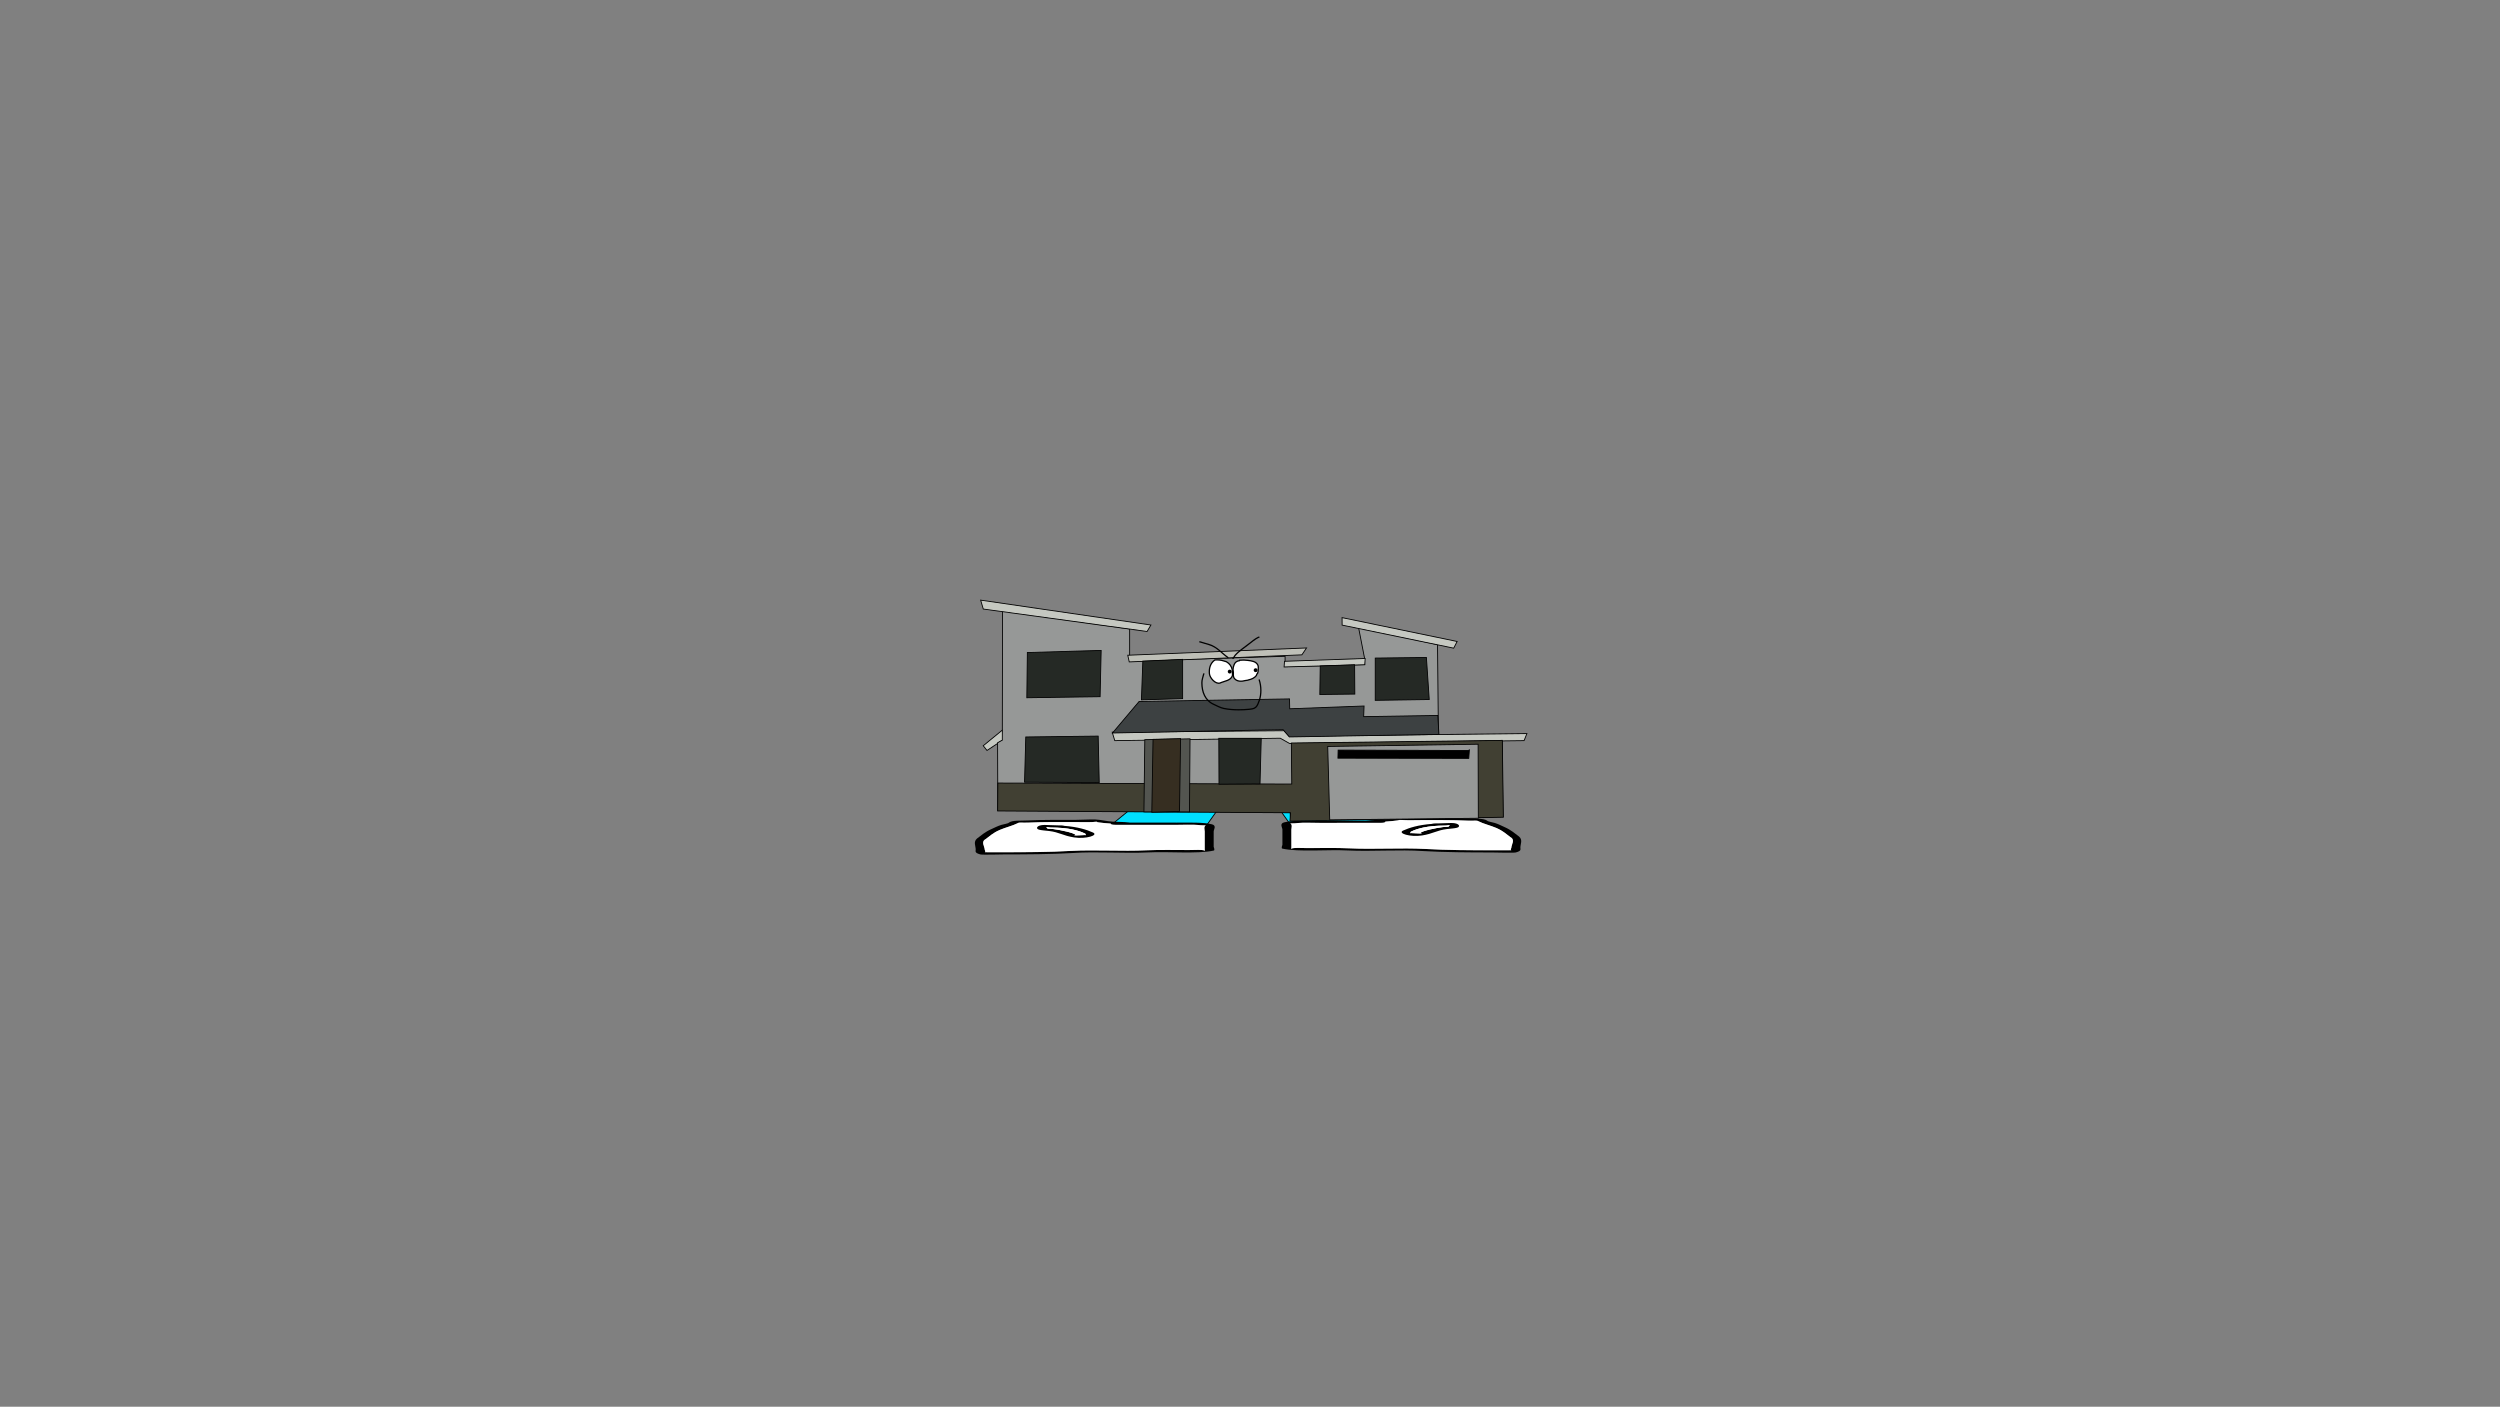 <svg version="1.1" xmlns="http://www.w3.org/2000/svg" xmlns:xlink="http://www.w3.org/1999/xlink" width="2878.25" height="1619.58" viewBox="0,0,2878.25,1619.58"><rect x="0" y="0" width="2878.25" height="1619.58" fill="#808080" stroke="none"/><g transform="translate(1117.373,629.809)"><g data-paper-data="{&quot;isPaintingLayer&quot;:true}" stroke-linejoin="miter" stroke-miterlimit="10" stroke-dasharray="" stroke-dashoffset="0" style="mix-blend-mode: normal"><path d="M-1117.373,989.77v-1619.58h2878.25v1619.58z" fill="none" fill-rule="nonzero" stroke="#000000" stroke-width="0" stroke-linecap="butt"/><path d="M366.433,317.007l-20.131,-28.262l95.622,0.25l34.223,28.012z" data-paper-data="{&quot;index&quot;:null}" fill="#00dfff" fill-rule="nonzero" stroke="#000000" stroke-width="1" stroke-linecap="round"/><path d="M485.242,315.538c-2.588,0.31 -5.132,0.487 -7.651,0.615c0.017,0.048 0.026,0.097 0.026,0.149c0,1.261 -5.269,1.261 -5.269,1.261c-23.271,0 -46.541,0 -69.812,0c-5.988,0 -20.888,-0.572 -25.305,0.182c-2.544,0.435 -4.365,0.392 -7.625,0.449c-0.368,0.006 -1.037,0.02 -1.629,0.029c3.152,0.539 1.629,5.517 1.629,6.909c0,5.886 0,11.773 0,17.659c0,1.051 0,2.102 0,3.153c0,0.42 -0.927,1.619 0,1.261c3.526,-1.359 10.406,-0.628 18.441,-0.631c15.838,-0.005 32.795,-0.41 48.35,0.272c28.406,1.36 58.946,-0.813 87.125,0.702c23.733,1.42 52.143,1.548 76.595,1.548c6.147,0 12.294,0 18.441,0c0.925,0 2.377,-0.03 3.881,-0.063c-1.512,-0.647 0.071,-2.212 0.071,-3.091c0,-3.284 4.598,-8.949 -1.047,-11.9c-4.989,-3.583 -8.144,-7.032 -16.282,-10.606c-6.004,-2.636 -15.35,-4.973 -20.318,-7.592c-2.408,-1.561 -4.564,-0.445 -12.407,-0.807c-17.354,-0.799 -34.76,-0.631 -52.688,-0.631c-6.535,0 -14.742,0.318 -21.075,0c-1.337,-0.067 -3.849,-0.316 -5.732,-0.52c3.444,0.637 -4.415,1.253 -7.718,1.649zM402.536,315.041c17.587,0 35.175,0 52.762,0c0.507,-0.061 1.015,-0.121 1.522,-0.182c6.683,-0.8 12.716,-0.588 18.441,-0.946c7.802,-0.488 12.469,-2.132 20.519,-2.523c4.624,-0.225 17.433,0.498 23.988,0.498c17.775,0 35.53,-0.243 52.688,0.631c9.639,0.491 17.785,-0.466 22.292,2.455c0.665,1.11 5.983,1.803 8.765,2.657c4.251,1.305 7.804,3.237 11.094,4.681c8.155,3.581 11.74,7.264 16.853,10.936c4.569,3.871 1.588,8.671 1.588,12.697c0,2.226 1.466,3.795 -5.269,5.676c-2.348,0.656 -24.044,0 -27.661,0c-25.221,0 -54.69,-0.16 -79.15,-1.624c-26.872,-1.88 -58.86,0.654 -86.636,-0.676c-22.383,-1.207 -56.932,2.008 -75.262,-2.115c-1.815,-0.408 0,-3.743 0,-4.415c0,-5.886 0,-11.773 0,-17.659c0,-1.968 -3.624,-6.667 1.874,-8.132c9.593,-2.558 27.547,-1.959 41.594,-1.959z" data-paper-data="{&quot;index&quot;:null}" fill="#000000" fill-rule="nonzero" stroke="none" stroke-width="1" stroke-linecap="butt"/><path d="M477.518,316.092c2.519,-0.128 5.094,-0.307 7.682,-0.617c3.303,-0.395 11.193,-1.012 7.749,-1.649c1.883,0.204 4.416,0.453 5.753,0.52c6.333,0.318 14.614,0.003 21.149,0.003c17.928,0 35.447,-0.151 52.801,0.648c7.843,0.361 10.015,-0.749 12.424,0.811c4.968,2.619 14.354,4.975 20.358,7.611c8.137,3.573 11.304,7.047 16.292,10.63c5.645,2.951 1.022,8.637 1.022,11.921c0,0.879 -1.593,2.448 -0.081,3.095c-1.503,0.033 -2.958,0.063 -3.883,0.063c-6.147,0 -12.305,0.004 -18.452,0.004c-24.452,0 -52.977,-0.106 -76.71,-1.527c-28.179,-1.515 -58.999,0.645 -87.404,-0.715c-15.556,-0.682 -32.56,-0.291 -48.398,-0.286c-8.035,0.002 -14.921,-0.731 -18.447,0.628c-0.927,0.357 -0.004,-0.843 -0.004,-1.263c0,-1.051 -0.009,-2.107 -0.009,-3.159c0,-5.886 -0.011,-11.808 -0.011,-17.695c0,-1.392 1.54,-6.382 -1.613,-6.921c0.591,-0.008 1.261,-0.023 1.629,-0.029c3.26,-0.057 5.085,-0.016 7.629,-0.451c4.417,-0.754 19.33,-0.188 25.319,-0.188c23.271,0 46.665,-0.025 69.936,-0.025c0,0 5.295,-0.002 5.295,-1.264c0,-0.052 -0.008,-0.101 -0.025,-0.149z" data-paper-data="{&quot;noHover&quot;:false,&quot;origItem&quot;:[&quot;Path&quot;,{&quot;applyMatrix&quot;:true,&quot;segments&quot;:[[[579.60736,595.76373],[0.95609,-0.20262],[0.00646,0.07548]],[[579.61718,596],[0,-0.08208],[0,2]],[[577.61718,598],[0,0],[-8.83333,0]],[[551.11718,598],[8.83333,0],[-2.27308,0]],[[541.51161,598.28885],[1.67648,-1.19621],[-0.96568,0.68904]],[[538.61718,599],[1.23739,-0.09027],[-0.13966,0.01019]],[[537.99901,599.04541],[0.22447,-0.0134],[1.19653,0.85421]],[[538.61718,610],[0,-2.20646],[0,9.33333]],[[538.61718,638],[0,-9.33333],[0,1.66667]],[[538.61718,643],[0,-1.66667],[0,0.66667]],[[538.61718,645],[-0.35177,0.56631],[1.33831,-2.15456]],[[545.61718,644],[-3.04994,0.00386],[6.01206,-0.00761]],[[563.97058,644.43107],[-5.90478,-1.08158],[10.78253,2.15651]],[[597.04254,645.54479],[-10.6965,-2.40266],[9.00888,2.25222]],[[626.11718,648],[-9.28168,0],[2.33333,0]],[[633.11718,648],[-2.33333,0],[0.35109,0]],[[634.59021,647.90091],[-0.5707,0.05184],[-0.57412,-1.02596]],[[634.61718,643],[0,1.39387],[0,-5.20707]],[[634.21982,624.13246],[2.14282,4.67827],[-1.8936,-5.6808]],[[628.03948,607.31672],[3.08887,5.66543],[-2.2791,-4.1802]],[[620.32688,595.27881],[1.8857,4.15235],[-0.91417,-2.47477]],[[615.61718,594],[2.9771,0.57275],[-6.58756,-1.26734]],[[595.61718,593],[6.8054,0],[-2.48058,0]],[[587.61718,593],[2.40395,0.50364],[-0.50743,-0.10631]],[[585.44122,592.1748],[0.71481,0.32365],[1.30749,1.01011]],[[582.51161,594.78885],[1.25365,-0.62682],[-0.98239,0.4912]]],&quot;closed&quot;:true}],&quot;index&quot;:null}" fill="#ffffff" fill-rule="nonzero" stroke="none" stroke-width="1" stroke-linecap="butt"/><path d="M551.381,320.717c0,-0.146 -0.073,-0.391 -0.143,-0.632c-0.271,0.098 -0.676,0.181 -1.197,0.252c-1.561,0.38 -3.929,0.38 -3.929,0.38c-20.069,0 -31.661,3.349 -38.755,6.871c-0.835,0.4 -0.761,0.881 -0.761,1.328c0,0.127 -0.051,0.329 -0.106,0.538c0.053,-0.067 0.186,-0.123 0.455,-0.158c1.192,-0.157 11.552,0.803 12.823,0.251c0.382,-0.166 -1.874,-0.197 -1.75,-0.384c1.53,-2.301 17.76,-5.78 25.737,-6.735c2.069,-0.248 4.398,-0.372 6.714,-0.429c-0.905,-0.338 0.911,-0.854 0.911,-1.281zM506.462,329.558c-0.119,0.448 -0.226,0.877 0.134,0.619c0.246,-0.176 -0.109,-0.424 -0.134,-0.619zM497.932,326.46c7.53,-3.399 17.545,-6.497 33.152,-7.717c1.466,-0.549 4.49,-0.549 4.49,-0.549h2.634c5.965,0 9.121,-0.498 15.528,-0.498c8.898,0 10.961,4.236 6.308,5.476c-2.936,0.783 -7.646,1.04 -11.577,1.51c-11.635,1.393 -15.952,5.395 -28.7,7.386c-13.512,2.111 -28.388,-2.473 -21.836,-5.61z" data-paper-data="{&quot;index&quot;:null}" fill="#000000" fill-rule="nonzero" stroke="none" stroke-width="1" stroke-linecap="butt"/><path d="M551.434,320.043c0.07,0.241 0.155,0.489 0.155,0.635c0,0.426 -1.795,0.951 -0.889,1.288c-2.316,0.057 -4.658,0.177 -6.727,0.424c-7.978,0.955 -24.285,4.417 -25.816,6.718c-0.125,0.187 1.881,0.329 1.499,0.495c-1.271,0.552 -11.721,-0.424 -12.913,-0.267c-0.27,0.036 -0.401,0.091 -0.454,0.158c0.055,-0.209 0.097,-0.414 0.097,-0.541c0,-0.447 -0.097,-0.937 0.738,-1.337c7.095,-3.522 19.105,-6.945 39.174,-6.945c0,0 2.379,0.003 3.94,-0.377c0.521,-0.071 0.926,-0.154 1.197,-0.252z" data-paper-data="{&quot;noHover&quot;:false,&quot;origItem&quot;:[&quot;Path&quot;,{&quot;applyMatrix&quot;:true,&quot;segments&quot;:[[[607.563,601.99816],[0.02649,0.38155],[-0.10299,0.15484]],[[607.10872,602.39727],[0.1976,-0.11227],[-0.59254,0.60273]],[[605.61718,603],[0,0],[-7.618,0]],[[590.90604,613.89443],[2.69308,-5.58508],[-0.31682,0.63364]],[[590.61718,616],[0,-0.70843],[0,0.20156]],[[590.57685,616.85325],[0.02106,-0.33136],[0.02013,-0.10671]],[[590.74964,616.60263],[-0.10238,0.05628],[0.45234,-0.24865]],[[595.61718,617],[-0.48256,0.87548],[0.14503,-0.26312]],[[594.95308,616.3906],[-0.04725,0.29671],[0.58086,-3.64773]],[[604.72276,605.71115],[-3.02833,1.51416],[0.78545,-0.39273]],[[607.27135,605.03032],[-0.87898,0.0905],[-0.34365,-0.53523]],[[607.61718,603],[0,0.6759],[0,-0.23192]]],&quot;closed&quot;:true}],&quot;index&quot;:null}" fill="#ffffff" fill-rule="nonzero" stroke="none" stroke-width="1" stroke-linecap="butt"/><path d="M162.853,319.259l34.223,-28.012l95.622,-0.25l-20.131,28.262z" data-paper-data="{&quot;index&quot;:null}" fill="#00dfff" fill-rule="nonzero" stroke="#000000" stroke-width="1" stroke-linecap="round"/><path d="M153.758,317.79c-3.303,-0.395 -11.162,-1.012 -7.718,-1.649c-1.883,0.204 -4.396,0.453 -5.732,0.52c-6.333,0.318 -14.54,0 -21.075,0c-17.928,0 -35.334,-0.169 -52.688,0.631c-7.843,0.361 -9.999,-0.754 -12.407,0.807c-4.968,2.619 -14.314,4.956 -20.318,7.592c-8.137,3.573 -11.293,7.023 -16.282,10.606c-5.645,2.951 -1.047,8.616 -1.047,11.9c0,0.879 1.584,2.444 0.071,3.091c1.504,0.033 2.956,0.063 3.881,0.063c6.147,0 12.294,0 18.441,0c24.452,0 52.861,-0.128 76.595,-1.548c28.179,-1.515 58.72,0.658 87.125,-0.702c15.556,-0.682 32.512,-0.277 48.35,-0.272c8.035,0.002 14.915,-0.728 18.441,0.631c0.927,0.357 0,-0.841 0,-1.261c0,-1.051 0,-2.102 0,-3.153c0,-5.886 0,-11.773 0,-17.659c0,-1.392 -1.524,-6.37 1.629,-6.909c-0.591,-0.008 -1.261,-0.022 -1.629,-0.029c-3.26,-0.057 -5.081,-0.014 -7.625,-0.449c-4.417,-0.754 -19.317,-0.182 -25.305,-0.182c-23.271,0 -46.541,0 -69.812,0c0,0 -5.269,0 -5.269,-1.261c0,-0.052 0.009,-0.101 0.026,-0.149c-2.519,-0.128 -5.063,-0.305 -7.651,-0.615zM236.464,317.292c14.047,0 32.001,-0.599 41.594,1.959c5.497,1.466 1.874,6.164 1.874,8.132c0,5.886 0,11.773 0,17.659c0,0.672 1.815,4.007 0,4.415c-18.33,4.123 -52.879,0.908 -75.262,2.115c-27.776,1.33 -59.764,-1.204 -86.636,0.676c-24.461,1.464 -53.93,1.624 -79.15,1.624c-3.618,0 -25.313,0.656 -27.661,0c-6.734,-1.881 -5.269,-3.45 -5.269,-5.676c0,-4.027 -2.982,-8.827 1.588,-12.697c5.113,-3.672 8.699,-7.355 16.853,-10.936c3.29,-1.444 6.843,-3.377 11.094,-4.681c2.782,-0.854 8.1,-1.547 8.765,-2.657c4.508,-2.921 12.653,-1.964 22.292,-2.455c17.158,-0.874 34.913,-0.631 52.688,-0.631c6.555,0 19.363,-0.722 23.988,-0.498c8.05,0.391 12.717,2.035 20.519,2.523c5.725,0.358 11.758,0.146 18.441,0.946c0.507,0.061 1.015,0.121 1.522,0.182c17.587,0 35.174,0 52.762,0z" data-paper-data="{&quot;index&quot;:null}" fill="#000000" fill-rule="nonzero" stroke="none" stroke-width="1" stroke-linecap="butt"/><path d="M161.482,318.344c-0.017,0.048 -0.025,0.097 -0.025,0.149c0,1.261 5.295,1.264 5.295,1.264c23.271,0 46.665,0.025 69.936,0.025c5.988,0 20.902,-0.566 25.319,0.188c2.544,0.435 4.369,0.394 7.629,0.451c0.368,0.006 1.038,0.021 1.629,0.029c-3.152,0.539 -1.613,5.529 -1.613,6.921c0,5.886 -0.011,11.808 -0.011,17.695c0,1.051 -0.009,2.107 -0.009,3.159c0,0.42 0.923,1.62 -0.004,1.263c-3.526,-1.359 -10.412,-0.626 -18.447,-0.628c-15.838,-0.005 -32.843,-0.396 -48.398,0.286c-28.406,1.36 -59.225,-0.801 -87.404,0.715c-23.733,1.42 -52.258,1.527 -76.71,1.527c-6.147,0 -12.305,-0.004 -18.452,-0.004c-0.925,0 -2.379,-0.031 -3.883,-0.063c1.512,-0.647 -0.081,-2.216 -0.081,-3.095c0,-3.284 -4.623,-8.971 1.022,-11.921c4.989,-3.583 8.155,-7.056 16.292,-10.63c6.004,-2.636 15.39,-4.992 20.358,-7.611c2.408,-1.561 4.581,-0.45 12.424,-0.811c17.354,-0.799 34.873,-0.648 52.801,-0.648c6.535,0 14.816,0.315 21.149,-0.003c1.337,-0.067 3.87,-0.316 5.753,-0.52c-3.445,0.637 4.446,1.254 7.749,1.649c2.588,0.31 5.163,0.489 7.682,0.617z" data-paper-data="{&quot;noHover&quot;:false,&quot;origItem&quot;:[&quot;Path&quot;,{&quot;applyMatrix&quot;:true,&quot;segments&quot;:[[[579.60736,595.76373],[0.95609,-0.20262],[0.00646,0.07548]],[[579.61718,596],[0,-0.08208],[0,2]],[[577.61718,598],[0,0],[-8.83333,0]],[[551.11718,598],[8.83333,0],[-2.27308,0]],[[541.51161,598.28885],[1.67648,-1.19621],[-0.96568,0.68904]],[[538.61718,599],[1.23739,-0.09027],[-0.13966,0.01019]],[[537.99901,599.04541],[0.22447,-0.0134],[1.19653,0.85421]],[[538.61718,610],[0,-2.20646],[0,9.33333]],[[538.61718,638],[0,-9.33333],[0,1.66667]],[[538.61718,643],[0,-1.66667],[0,0.66667]],[[538.61718,645],[-0.35177,0.56631],[1.33831,-2.15456]],[[545.61718,644],[-3.04994,0.00386],[6.01206,-0.00761]],[[563.97058,644.43107],[-5.90478,-1.08158],[10.78253,2.15651]],[[597.04254,645.54479],[-10.6965,-2.40266],[9.00888,2.25222]],[[626.11718,648],[-9.28168,0],[2.33333,0]],[[633.11718,648],[-2.33333,0],[0.35109,0]],[[634.59021,647.90091],[-0.5707,0.05184],[-0.57412,-1.02596]],[[634.61718,643],[0,1.39387],[0,-5.20707]],[[634.21982,624.13246],[2.14282,4.67827],[-1.8936,-5.6808]],[[628.03948,607.31672],[3.08887,5.66543],[-2.2791,-4.1802]],[[620.32688,595.27881],[1.8857,4.15235],[-0.91417,-2.47477]],[[615.61718,594],[2.9771,0.57275],[-6.58756,-1.26734]],[[595.61718,593],[6.8054,0],[-2.48058,0]],[[587.61718,593],[2.40395,0.50364],[-0.50743,-0.10631]],[[585.44122,592.1748],[0.71481,0.32365],[1.30749,1.01011]],[[582.51161,594.78885],[1.25365,-0.62682],[-0.98239,0.4912]]],&quot;closed&quot;:true}],&quot;index&quot;:null}" fill="#ffffff" fill-rule="nonzero" stroke="none" stroke-width="1" stroke-linecap="butt"/><path d="M87.619,322.969c0,0.426 1.816,0.943 0.911,1.281c2.316,0.057 4.645,0.182 6.714,0.429c7.978,0.955 24.207,4.435 25.737,6.735c0.124,0.187 -2.132,0.218 -1.75,0.384c1.271,0.552 11.631,-0.407 12.823,-0.251c0.27,0.035 0.402,0.091 0.455,0.158c-0.055,-0.209 -0.106,-0.411 -0.106,-0.538c0,-0.447 0.074,-0.928 -0.761,-1.328c-7.095,-3.522 -18.686,-6.871 -38.755,-6.871c0,0 -2.368,-0 -3.929,-0.38c-0.521,-0.071 -0.925,-0.154 -1.197,-0.252c-0.07,0.241 -0.143,0.486 -0.143,0.632zM132.404,332.429c0.36,0.258 0.254,-0.17 0.134,-0.619c-0.025,0.195 -0.38,0.442 -0.134,0.619zM141.068,328.711c6.551,3.137 -8.324,7.72 -21.836,5.61c-12.749,-1.991 -17.066,-5.993 -28.7,-7.386c-3.931,-0.47 -8.64,-0.727 -11.577,-1.51c-4.653,-1.241 -2.59,-5.477 6.308,-5.477c6.407,0 9.563,0.498 15.528,0.498h2.634c0,0 3.024,0 4.49,0.549c15.607,1.22 25.622,4.319 33.152,7.717z" data-paper-data="{&quot;index&quot;:null}" fill="#000000" fill-rule="nonzero" stroke="none" stroke-width="1" stroke-linecap="butt"/><path d="M87.566,322.295c0.271,0.098 0.676,0.181 1.197,0.252c1.561,0.38 3.94,0.377 3.94,0.377c20.069,0 32.079,3.423 39.174,6.945c0.835,0.4 0.738,0.89 0.738,1.337c0,0.127 0.041,0.332 0.097,0.541c-0.053,-0.067 -0.184,-0.123 -0.454,-0.158c-1.192,-0.157 -11.642,0.819 -12.913,0.267c-0.382,-0.166 1.624,-0.308 1.499,-0.495c-1.53,-2.301 -17.838,-5.763 -25.816,-6.718c-2.069,-0.248 -4.412,-0.367 -6.727,-0.424c0.905,-0.338 -0.889,-0.862 -0.889,-1.288c0,-0.146 0.085,-0.395 0.155,-0.635z" data-paper-data="{&quot;noHover&quot;:false,&quot;origItem&quot;:[&quot;Path&quot;,{&quot;applyMatrix&quot;:true,&quot;segments&quot;:[[[607.563,601.99816],[0.02649,0.38155],[-0.10299,0.15484]],[[607.10872,602.39727],[0.1976,-0.11227],[-0.59254,0.60273]],[[605.61718,603],[0,0],[-7.618,0]],[[590.90604,613.89443],[2.69308,-5.58508],[-0.31682,0.63364]],[[590.61718,616],[0,-0.70843],[0,0.20156]],[[590.57685,616.85325],[0.02106,-0.33136],[0.02013,-0.10671]],[[590.74964,616.60263],[-0.10238,0.05628],[0.45234,-0.24865]],[[595.61718,617],[-0.48256,0.87548],[0.14503,-0.26312]],[[594.95308,616.3906],[-0.04725,0.29671],[0.58086,-3.64773]],[[604.72276,605.71115],[-3.02833,1.51416],[0.78545,-0.39273]],[[607.27135,605.03032],[-0.87898,0.0905],[-0.34365,-0.53523]],[[607.61718,603],[0,0.6759],[0,-0.23192]]],&quot;closed&quot;:true}],&quot;index&quot;:null}" fill="#ffffff" fill-rule="nonzero" stroke="none" stroke-width="1" stroke-linecap="butt"/><path d="M174.489,285.029c0,2.102 0,4.205 0,6.307c1.82,-0.112 3.572,0.005 5.256,0.35c-1.869,0 -3.738,0 -5.606,0c-0.113,-2.285 0.004,-4.504 0.35,-6.657z" data-paper-data="{&quot;index&quot;:null}" fill="#717171" fill-rule="evenodd" stroke="none" stroke-width="1" stroke-linecap="butt"/><path d="M434.569,300.78l26.165,0.389l1.813,0.389l-6.088,0.259l-22.668,-0.389z" data-paper-data="{&quot;index&quot;:null}" fill="#c9c9c9" fill-rule="evenodd" stroke="none" stroke-width="1" stroke-linecap="butt"/><path d="M38.218,221.453l-19.251,12.744l-4.338,-5.423l22.505,-18.438l1.356,13.015z" fill="#c5c8c1" fill-rule="nonzero" stroke="#000000" stroke-width="1" stroke-linecap="round"/><path d="M31.422,303.338l-0.271,-78.021l5.423,-2.983l0.271,-148.925l146.349,20.878v36.943l178.954,-5.423v11.93l91.646,-2.44l-0.271,-7.863l-6.779,-34.706l90.901,19.59l1.085,111.236l73.209,-0.542l1.085,87.308l-244.571,3.796l-0.542,-8.948l-333.167,-2.169z" fill="#969897" fill-rule="nonzero" stroke="#000000" stroke-width="1" stroke-linecap="round"/><path d="M11.647,61.129l196.034,28.637l-4.424,7.45l-188.584,-25.843z" fill="#c5c8c1" fill-rule="nonzero" stroke="#000000" stroke-width="1" stroke-linecap="round"/><path d="M181.024,124.572l205.812,-8.382l-5.355,7.916l-198.77,8.149z" fill="#bebfb7" fill-rule="nonzero" stroke="#000000" stroke-width="1" stroke-linecap="round"/><path d="M361.459,131.557l92.895,-3.259l-0.466,7.217l-92.895,2.561z" fill="#c5c8c1" fill-rule="nonzero" stroke="#000000" stroke-width="1" stroke-linecap="round"/><path d="M427.754,81.268l132.474,27.473l-3.958,7.683l-128.458,-26.541z" fill="#c5c8c1" fill-rule="nonzero" stroke="#000000" stroke-width="1" stroke-linecap="round"/><path d="M528.099,175.56l-62.163,0.931v-48.659l58.903,-0.698z" fill="#252925" fill-rule="nonzero" stroke="#000000" stroke-width="1" stroke-linecap="round"/><path d="M442.189,135.515l0.233,33.759l-40.278,0.466l0.466,-32.828z" fill="#252925" fill-rule="nonzero" stroke="#000000" stroke-width="1" stroke-linecap="round"/><path d="M163.096,213.102l197.838,-1.63l5.82,6.286l273.796,-3.027l-3.259,8.149l-270.012,3.259l-10.71,-6.053l-190.505,2.794z" fill="#c5c8c1" fill-rule="nonzero" stroke="#000000" stroke-width="1" stroke-linecap="round"/><path d="M367.745,315.484l0.698,-9.546l-337.239,-2.095l0.233,-32.129l338.403,1.164l-0.466,-47.262l242.889,-3.027l1.164,88.471z" fill="#414033" fill-rule="nonzero" stroke="#000000" stroke-width="1" stroke-linecap="round"/><path d="M413.552,314.087l-2.328,-84.513l173.16,-2.561l0.233,85.212z" fill="#969897" fill-rule="nonzero" stroke="#000000" stroke-width="1" stroke-linecap="round"/><path d="M574.314,233.532l-0.698,9.778l-150.634,-0.233l0.233,-9.313l149.878,0.466z" fill="#000000" fill-rule="nonzero" stroke="#000000" stroke-width="1" stroke-linecap="round"/><path d="M334.697,220.18l-1.413,52.473l-47.226,0.404l-0.202,-52.877z" fill="#252925" fill-rule="nonzero" stroke="#000000" stroke-width="1" stroke-linecap="round"/><path d="M199.629,304.945l1.009,-83.15l52.07,-1.009l-0.605,84.159z" fill="#535550" fill-rule="nonzero" stroke="#000000" stroke-width="1" stroke-linecap="round"/><path d="M208.711,305.349l1.413,-83.957l31.686,-0.807l-1.211,83.756z" fill="#362e21" fill-rule="nonzero" stroke="#000000" stroke-width="1" stroke-linecap="round"/><path d="M244.181,129.31v45.208l-47.428,1.413l1.615,-44.602z" fill="#252925" fill-rule="nonzero" stroke="#000000" stroke-width="1" stroke-linecap="round"/><path d="M149.174,172.298l-84.361,1.211l0.605,-52.07l84.967,-2.422z" fill="#252925" fill-rule="nonzero" stroke="#000000" stroke-width="1" stroke-linecap="round"/><path d="M148.164,271.14l-85.976,-0.404l1.413,-52.07l83.352,-1.009z" fill="#252925" fill-rule="nonzero" stroke="#000000" stroke-width="1" stroke-linecap="round"/><path d="M163.448,214.1l30.63,-36.302l173.172,-2.95l0.227,11.344l85.593,-3.176l-0.454,12.252l85.31,-1.361l1.361,21.781l-172.208,2.95l-7.26,-8.395z" fill="#3d4142" fill-rule="nonzero" stroke="#000000" stroke-width="1" stroke-linecap="round"/><path d="M318.954,130.444c4.202,0.558 9.777,1.027 11.886,5.551c0.679,1.458 0.399,3.477 0.399,5.047c0.01,1.595 -0.247,3.035 -0.724,4.297c-0.687,0.428 -1.153,1.48 -1.474,2.642c-2.009,2.598 -5.244,4.218 -8.873,4.958c-1.245,0.656 -2.453,0.395 -3.747,0.765c-4.241,1.215 -9.818,1.361 -12.681,-2.477c-0.786,-0.934 -1.069,-2.321 -1.201,-3.68c0.019,-0.083 0.036,-0.168 0.053,-0.252c0.125,-2.171 0.012,-4.262 -0.398,-6.188c0.05,-1.824 0.384,-3.509 1.302,-5.803c1.049,-2.509 2.965,-3.97 5.628,-4.412l0.352,0.006c0,0 0.502,-0.001 0.502,-0.501c0,-0.039 -0.003,-0.075 -0.009,-0.108c3.097,-0.34 6.484,-0.18 8.984,0.155z" data-paper-data="{&quot;noHover&quot;:false,&quot;origItem&quot;:[&quot;Path&quot;,{&quot;applyMatrix&quot;:true,&quot;segments&quot;:[[[619.9891,260.66314],[6.19385,-0.67966],[0.01126,0.06642]],[[620.00647,260.87978],[0,-0.07816],[0,1]],[619.00647,261.87978],[[618.30507,261.86617],[0,0],[-5.32522,0.88412]],[[607.08247,270.65428],[2.09855,-5.01762],[-1.83647,4.58695]],[[604.48938,282.22117],[0.09988,-3.64709],[0.82013,3.85322]],[[605.27983,294.55604],[0.25017,-4.34268],[-0.03405,0.16972]],[[605.17255,295.05946],[0.03746,-0.1659],[0.26545,2.71923]],[[607.56413,302.39796],[-1.57299,-1.86865],[5.72597,7.67597]],[[632.84598,307.30912],[-8.48163,2.42916],[2.5865,-0.74078]],[[640.30563,305.78354],[-2.49052,1.31242],[7.25667,-1.48161]],[[657.99075,295.91978],[-4.01738,5.19582],[0.64335,-2.32343]],[[660.93219,290.65603],[-1.37498,0.85635],[0.95365,-2.52517]],[[662.37877,282.0919],[0.02042,3.19039],[0,-3.1387]],[[661.58827,272.03067],[1.35862,2.91504],[-4.21719,-9.04836]],[[637.88949,260.98532],[8.40379,1.11561],[-5.00053,-0.67107]]],&quot;closed&quot;:true}]}" fill="#ffffff" fill-rule="nonzero" stroke="#000000" stroke-width="1.5" stroke-linecap="butt"/><path d="M301.636,147.443c-1.508,6.486 -9.368,6.719 -14.516,9.158c-5.315,1.457 -11.714,-6.092 -12.1,-10.849c-0.509,-6.107 0.924,-11.729 5.978,-15.533c0.096,-0.049 0.193,-0.102 0.29,-0.156c0.983,-0.185 2.171,-0.146 2.876,-0.146c3.814,0 6.83,0.932 10.414,2.116c3.852,2.243 5.905,5.427 6.722,9.162c-0.028,1.235 0.058,2.555 0.178,4.119c0.051,0.668 0.087,1.398 0.157,2.128z" data-paper-data="{&quot;noHover&quot;:false,&quot;origItem&quot;:[&quot;Path&quot;,{&quot;applyMatrix&quot;:true,&quot;segments&quot;:[[[602.85836,290.61594],[0.10283,1.33549],[-0.24084,-3.12776]],[[602.50186,282.40895],[-0.05577,2.46983],[-1.6339,-7.47061]],[[589.10795,264.15564],[7.70427,4.48514],[-7.16808,-2.36913]],[[568.35712,259.93172],[7.62761,0.00002],[-1.40989,0]],[[562.62336,260.21618],[1.96607,-0.37043],[-0.19261,0.10816]],[[562.04613,260.52742],[0.19232,-0.0985],[-10.10826,7.60691]],[[550.13996,291.48762],[-1.0178,-12.21366],[0.77108,9.5142]],[[574.24938,313.10337],[-10.62923,2.91429],[10.29489,-4.87836]],[[603.17636,294.85704],[-3.0152,12.97111],[-0.14017,-1.46013]]],&quot;closed&quot;:true}]}" fill="#ffffff" fill-rule="nonzero" stroke="#000000" stroke-width="1.5" stroke-linecap="butt"/><path d="M296.147,143.394c0,-1.243 1.007,-2.25 2.25,-2.25c1.243,0 2.25,1.007 2.25,2.25c0,1.243 -1.007,2.25 -2.25,2.25c-1.243,0 -2.25,-1.007 -2.25,-2.25z" fill="#000000" fill-rule="nonzero" stroke="none" stroke-width="0.5" stroke-linecap="butt"/><path d="M325.994,141.793c0,-1.243 1.007,-2.25 2.25,-2.25c1.243,0 2.25,1.007 2.25,2.25c0,1.243 -1.007,2.25 -2.25,2.25c-1.243,0 -2.25,-1.007 -2.25,-2.25z" fill="#000000" fill-rule="nonzero" stroke="none" stroke-width="0.5" stroke-linecap="butt"/><path d="M263.19,109.201c0,-0.75 0.75,-0.75 0.75,-0.75l0.538,0.031c3.525,1.046 7.046,2.106 10.573,3.147c8.876,2.641 14.397,9.83 21.678,14.923c0,0 0.614,0.43 0.184,1.045c-0.43,0.614 -1.045,0.184 -1.045,0.184c-7.11,-4.981 -12.56,-12.175 -21.242,-14.714c-3.528,-1.041 -7.049,-2.101 -10.575,-3.147l-0.111,0.031c0,0 -0.75,0 -0.75,-0.75z" fill="#000000" fill-rule="nonzero" stroke="none" stroke-width="0.5" stroke-linecap="butt"/><path d="M332.738,103.592c0.197,0.724 -0.526,0.921 -0.526,0.921l-0.577,0.142c-3.933,1.961 -7.365,4.97 -10.845,7.624c-5.026,4.076 -11.333,7.971 -15.575,12.871c-0.974,1.125 -1.46,2.542 -2.54,3.628c0,0 -0.53,0.53 -1.061,0c-0.53,-0.53 0,-1.061 0,-1.061c1.048,-1.041 1.498,-2.418 2.438,-3.515c4.286,-4.999 10.704,-8.963 15.81,-13.103c3.566,-2.72 7.077,-5.769 11.102,-7.787l0.853,-0.248c0,0 0.724,-0.197 0.921,0.526z" fill="#000000" fill-rule="nonzero" stroke="none" stroke-width="0.5" stroke-linecap="butt"/><path d="M268.935,145.334c0.671,0.335 0.335,1.006 0.335,1.006l-0.133,0.217c-0.813,3.539 -2.037,6.001 -2.022,9.821c0.025,10.031 3.363,19.688 13.171,24.036c3.78,1.691 7.331,3.839 11.443,4.68c5.383,1.101 11.31,1.543 16.793,1.543c4.107,0 8.151,-0.158 12.237,-0.583c2.333,-0.243 5.244,-0.489 7.107,-2.136c2.07,-1.83 2.903,-5.12 3.907,-7.603c2.417,-7.008 2.29,-15.937 -0.106,-23.064c0,0 -0.237,-0.712 0.474,-0.949c0.712,-0.237 0.949,0.474 0.949,0.474c2.475,7.484 2.627,16.71 0.088,24.064c-1.116,2.762 -2.045,6.188 -4.343,8.222c-2.097,1.856 -5.278,2.207 -7.92,2.482c-4.138,0.43 -8.234,0.591 -12.393,0.591c-5.581,0 -11.612,-0.452 -17.092,-1.573c-4.225,-0.864 -7.873,-3.044 -11.756,-4.781c-10.336,-4.66 -14.02,-14.733 -14.059,-25.401c-0.009,-3.903 1.288,-6.534 2.058,-10.151l0.256,-0.562c0,0 0.335,-0.671 1.006,-0.335z" fill="#000000" fill-rule="nonzero" stroke="none" stroke-width="0.5" stroke-linecap="butt"/></g></g></svg><!--rotationCenter:1437.37278:809.8093100000001-->